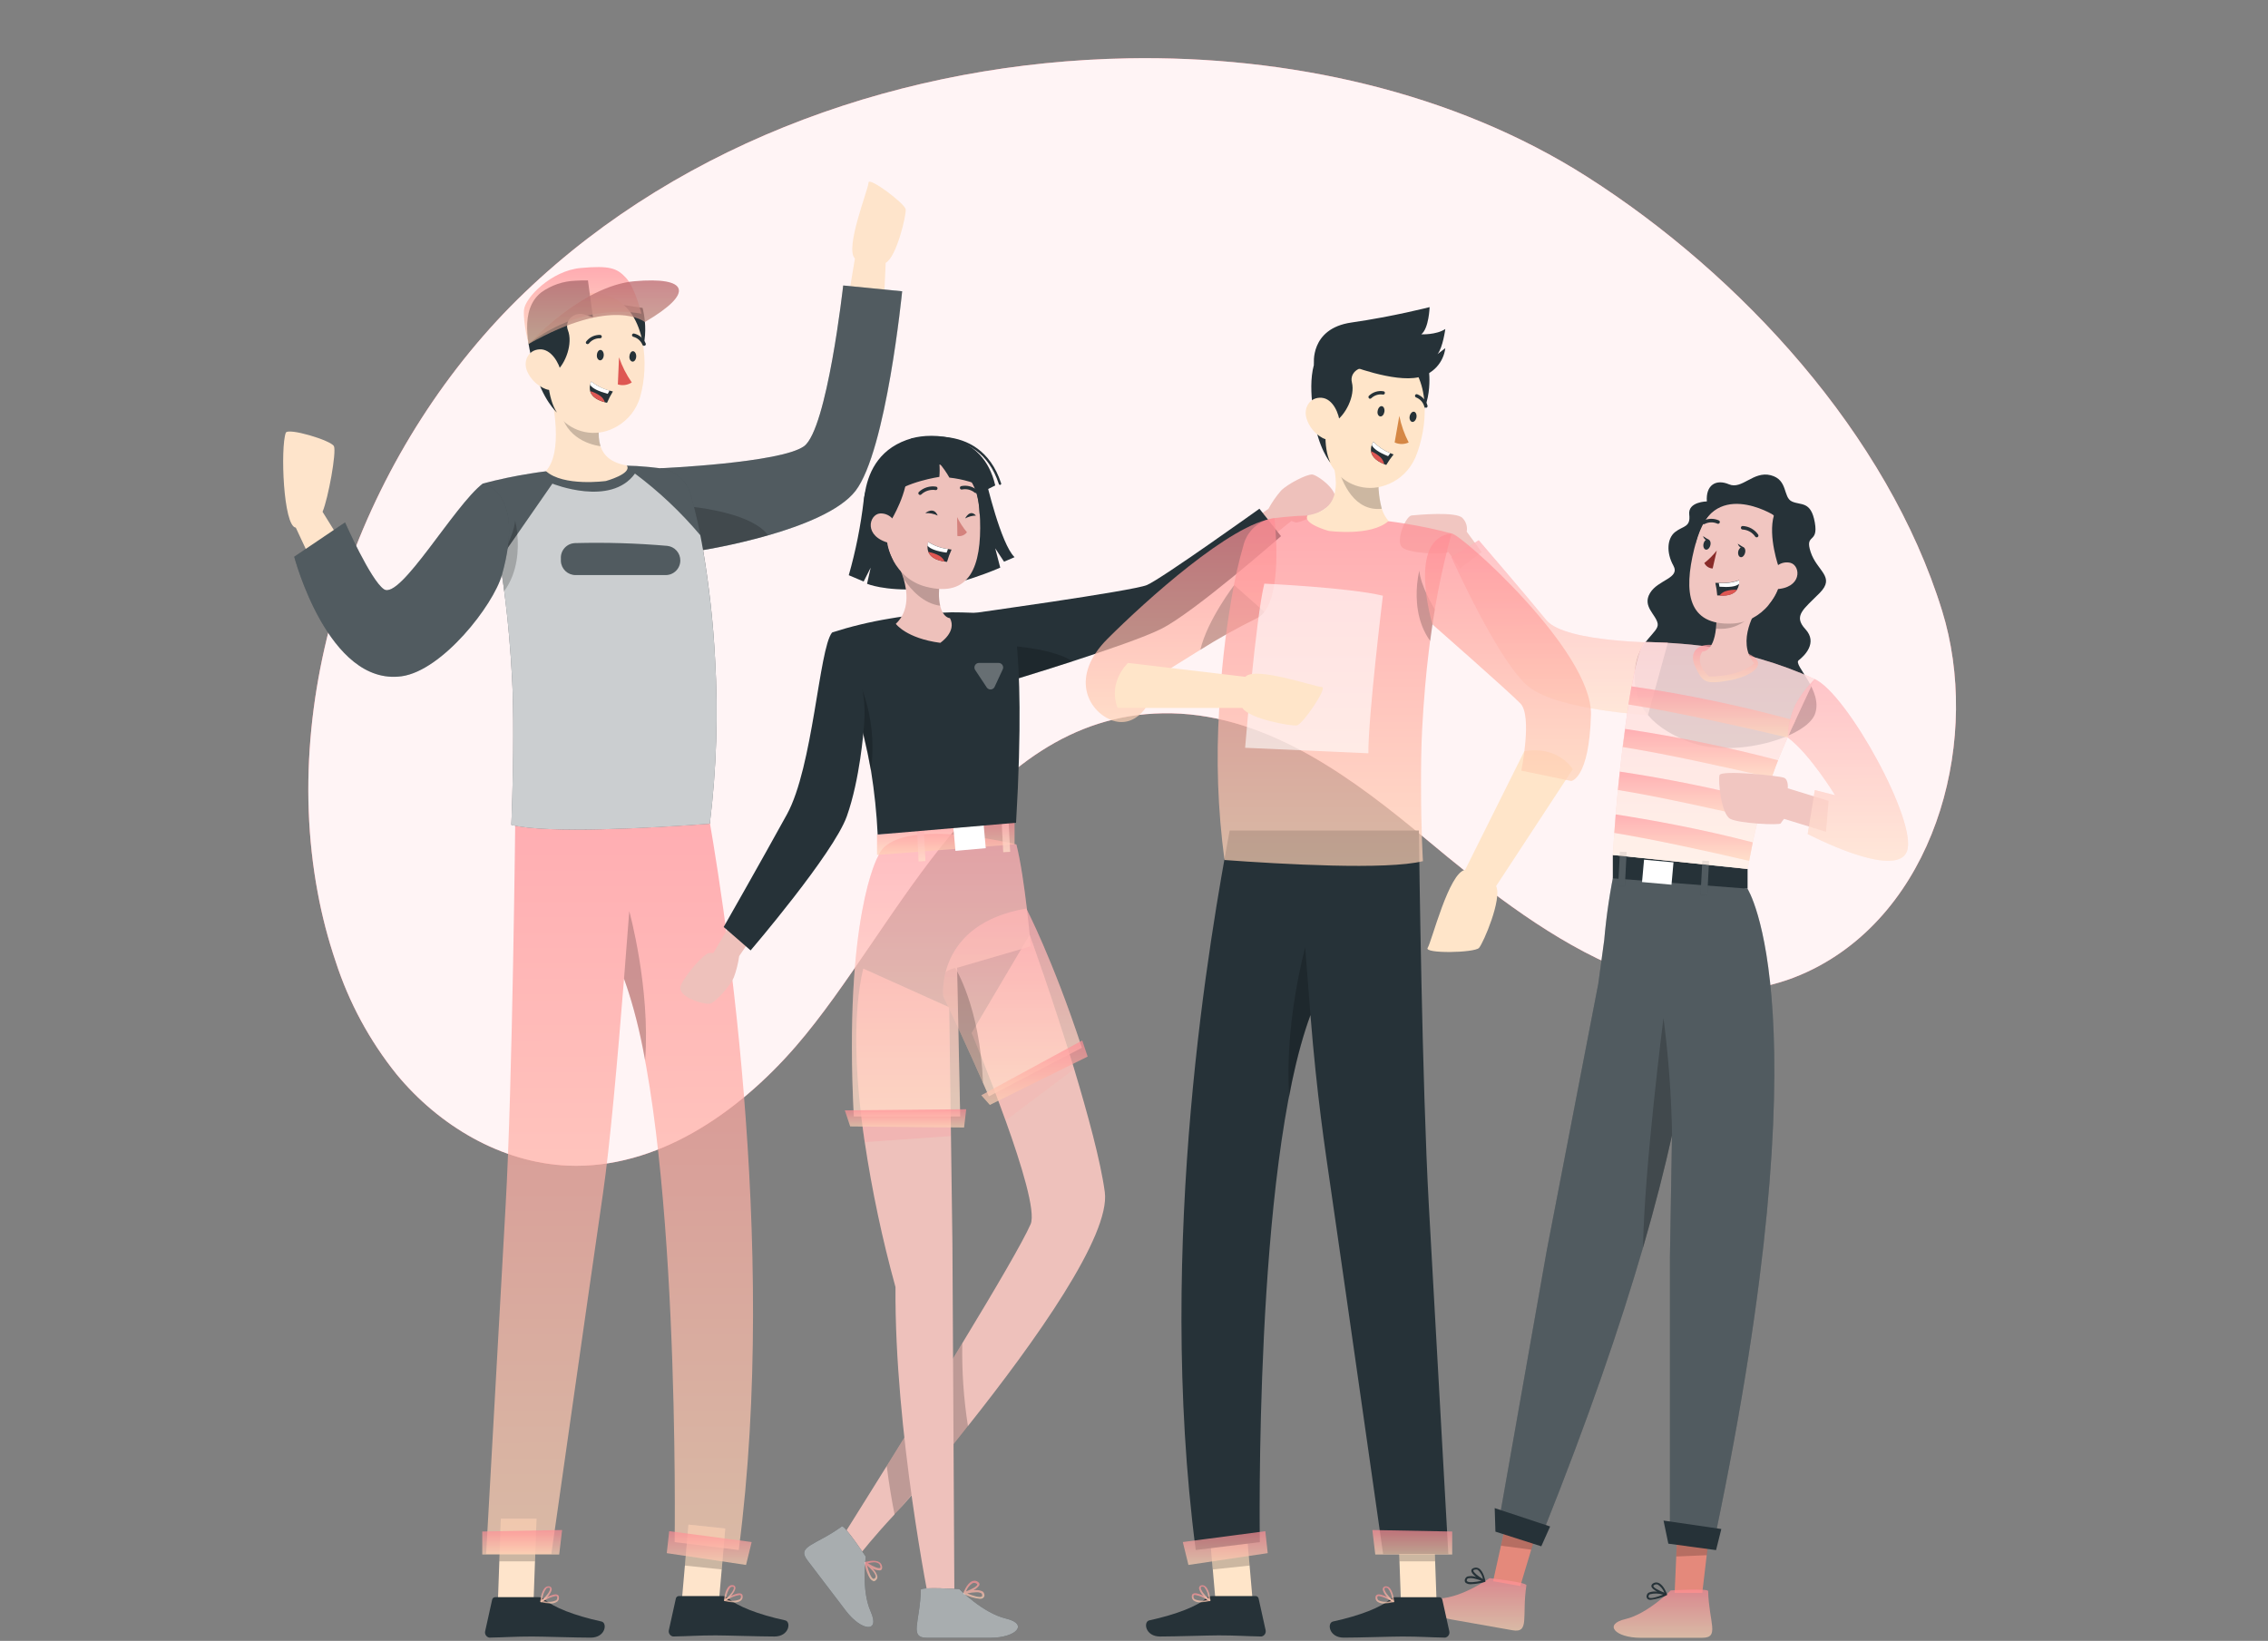 <svg width="463" height="335" viewBox="0 0 463 335" fill="none" xmlns="http://www.w3.org/2000/svg">
<rect x="0" y="0" width="463" height="335" fill="#808080" stroke="none"/>
<path d="M68.524 196.312C71.23 204.663 75.435 212.451 80.932 219.296C89.59 229.815 102.332 237.408 115.944 237.973C134.057 238.723 150.614 227.296 162.485 213.591C183.691 189.099 200.609 144.799 239.241 145.632C259.252 146.067 276.587 159.189 291.292 171.458C312.59 189.247 342.685 212.823 371.474 197.146C395.902 183.839 404.301 150.021 396.476 124.714C385.364 88.674 355.352 56.069 323.98 36.077C296.644 18.659 262.725 11.316 230.213 11.909C185.181 12.723 139.696 28.521 107.166 59.653C75.413 90.044 56.699 138.409 64.848 182.181C65.73 186.974 66.959 191.697 68.524 196.312V196.312Z" fill="#FF8B94"/>
<path opacity="0.9" d="M68.524 196.312C71.23 204.663 75.435 212.451 80.932 219.296C89.59 229.815 102.332 237.408 115.944 237.973C134.057 238.723 150.614 227.296 162.485 213.591C183.691 189.099 200.609 144.799 239.241 145.632C259.252 146.067 276.587 159.189 291.292 171.458C312.59 189.247 342.685 212.823 371.474 197.146C395.902 183.839 404.301 150.021 396.476 124.714C385.364 88.674 355.352 56.069 323.98 36.077C296.644 18.659 262.725 11.316 230.213 11.909C185.181 12.723 139.696 28.521 107.166 59.653C75.413 90.044 56.699 138.409 64.848 182.181C65.73 186.974 66.959 191.697 68.524 196.312V196.312Z" fill="white"/>
<path d="M302.478 112.713L299.422 108.546C299.514 108.049 299.484 107.536 299.336 107.053C299.188 106.569 298.925 106.129 298.57 105.768C297.348 104.379 289.412 105.111 288.19 105.231C286.967 105.351 284.949 110.222 286.143 111.639C287.338 113.056 294.968 113.296 295.672 112.685L298.079 116.037L302.478 112.713Z" fill="#F1C6C1"/>
<path d="M348.445 102.369C348.204 99.036 350.297 97.739 352.963 98.878C355.63 100.017 357.936 96.1 361.492 97.026C365.048 97.952 363.955 101.499 365.788 102.369C367.622 103.24 369.687 102.193 370.483 106.657C371.28 111.12 368.354 108.805 369.641 112.713C370.928 116.62 374.761 117.722 371.493 121.047C368.224 124.371 366.001 125.677 368.566 128.455C371.132 131.233 368.354 133.9 367.177 134.816C366.001 135.733 372.28 141.039 370.511 145.799C368.742 150.558 353.991 154.957 344.889 151.484C335.786 148.012 333.258 142.752 333.777 136.77C334.295 130.788 338.712 129.205 338.407 127.334C338.101 125.464 335.193 123.825 336.842 121.075C338.49 118.324 343.064 118.084 341.601 115.454C340.138 112.824 340.323 109.898 341.972 108.611C343.62 107.323 345.157 107.685 344.852 105.045C344.546 102.406 348.445 102.369 348.445 102.369Z" fill="#263238"/>
<path d="M340.472 131.224C340.472 131.224 319.572 131.409 315.664 126.594C311.757 121.778 301.876 110.296 301.876 110.296L296.32 113.759C296.32 113.759 306.043 135.474 312.145 140.243C318.248 145.012 336.416 145.993 336.416 145.993L340.472 131.224Z" fill="url(#paint0_linear)"/>
<path opacity="0.3" d="M340.472 131.224C340.472 131.224 319.572 131.409 315.664 126.594C311.757 121.778 301.876 110.296 301.876 110.296L296.32 113.759C296.32 113.759 306.043 135.474 312.145 140.243C318.248 145.012 336.416 145.993 336.416 145.993L340.472 131.224Z" fill="white"/>
<path d="M304.802 322.822L310.358 323.804L312.636 316.229L314.71 309.284L308.312 307.043L306.451 315.396L304.802 322.822Z" fill="#E4897B"/>
<path d="M311.608 323.655C311.701 323.035 304.098 322.192 304.098 322.192C304.098 322.192 298.635 326.082 293.959 326.341C289.282 326.6 291.31 329.749 296.339 330.637L308.766 332.832C312.331 333.462 310.636 330.026 311.608 323.655Z" fill="url(#paint1_linear)"/>
<path d="M299.172 323.118C299.078 323.002 299.023 322.859 299.014 322.709C299.006 322.559 299.045 322.411 299.126 322.285C299.173 322.183 299.242 322.091 299.326 322.016C299.41 321.941 299.509 321.885 299.617 321.85C300.19 321.724 300.787 321.763 301.339 321.961C300.783 321.526 300.32 321.035 300.367 320.637C300.367 320.377 300.598 320.192 300.969 320.09C301.133 320.042 301.306 320.03 301.476 320.056C301.645 320.081 301.807 320.144 301.95 320.238C302.876 320.84 303.219 322.702 303.228 322.785C303.237 322.815 303.237 322.847 303.228 322.877V322.924C303.224 322.936 303.218 322.947 303.211 322.956C303.203 322.966 303.193 322.974 303.182 322.979V322.979H303.117C302.227 323.234 301.31 323.383 300.385 323.424C300.173 323.457 299.956 323.448 299.747 323.395C299.539 323.343 299.343 323.248 299.172 323.118ZM299.755 322.192C299.699 322.209 299.647 322.237 299.602 322.276C299.557 322.314 299.521 322.361 299.496 322.414C299.367 322.692 299.45 322.794 299.496 322.822C299.793 323.174 301.246 323.007 302.441 322.729C301.607 322.433 300.348 322.007 299.755 322.248V322.192ZM301.08 320.442C300.969 320.442 300.774 320.544 300.765 320.646C300.765 320.988 301.691 321.766 302.737 322.387C302.609 321.677 302.255 321.027 301.728 320.535C301.604 320.454 301.459 320.413 301.311 320.414C301.232 320.426 301.154 320.448 301.08 320.479V320.442Z" fill="#263238"/>
<path opacity="0.2" d="M306.423 315.572L312.608 316.386L314.701 309.358L308.303 307.08L306.423 315.572Z" fill="black"/>
<path d="M341.87 325.202H347.509L348.435 317.35L349.269 310.145L342.574 309.053L342.203 317.6L341.87 325.202Z" fill="#E4897B"/>
<path d="M348.713 324.841C348.713 324.221 341.064 324.702 341.064 324.702C341.064 324.702 336.37 329.48 331.804 330.554C327.239 331.629 329.786 334.369 334.888 334.369H347.509C351.13 334.369 348.871 331.277 348.713 324.841Z" fill="url(#paint2_linear)"/>
<path d="M336.37 326.47C336.261 326.371 336.185 326.24 336.152 326.096C336.119 325.953 336.13 325.802 336.184 325.665C336.212 325.555 336.263 325.452 336.333 325.363C336.403 325.273 336.491 325.2 336.592 325.146C337.134 324.926 337.728 324.862 338.305 324.961C337.684 324.628 337.147 324.22 337.12 323.822C337.12 323.563 337.277 323.341 337.62 323.183C337.775 323.11 337.944 323.072 338.115 323.072C338.286 323.072 338.456 323.11 338.61 323.183C339.648 323.609 340.287 325.396 340.314 325.47C340.326 325.495 340.332 325.522 340.332 325.549C340.332 325.576 340.326 325.603 340.314 325.628L340.249 325.683C339.254 326.17 338.183 326.483 337.083 326.609C336.836 326.653 336.582 326.604 336.37 326.47ZM336.796 325.489C336.69 325.547 336.61 325.643 336.573 325.757C336.499 326.063 336.573 326.137 336.629 326.165C336.99 326.461 338.388 326.035 339.509 325.563C338.629 325.287 337.689 325.261 336.796 325.489ZM337.796 323.544C337.694 323.591 337.518 323.692 337.518 323.794C337.518 324.146 338.638 324.72 339.768 325.165C339.515 324.493 339.054 323.919 338.453 323.526C338.357 323.482 338.253 323.46 338.147 323.461C338.025 323.462 337.905 323.491 337.796 323.544V323.544Z" fill="#263238"/>
<path opacity="0.2" d="M342.203 317.776L348.435 317.507L349.269 310.22L342.574 309.099L342.203 317.776Z" fill="black"/>
<path d="M305.895 311.136L315.025 312.747C324.23 289.792 330.767 270.642 335.397 254.743C337.888 246.168 339.824 238.547 341.324 231.778L340.907 256.78V313.525H350.167C372.706 206.007 356.732 181.431 356.732 181.431L329.758 176.801C328.692 181.781 327.937 186.822 327.498 191.895L326.285 200.822L315.766 255.28L305.895 311.136Z" fill="#263238"/>
<path opacity="0.2" d="M305.895 311.136L315.025 312.747C324.23 289.792 330.767 270.642 335.397 254.743C337.888 246.168 339.824 238.547 341.324 231.778L340.907 256.78V313.525H350.167C372.706 206.007 356.732 181.431 356.732 181.431L329.758 176.801C328.692 181.781 327.937 186.822 327.498 191.895L326.285 200.822L315.766 255.28L305.895 311.136Z" fill="white"/>
<path d="M316.451 311.645L305.136 307.895L305.284 312.701L314.646 315.692L316.451 311.645Z" fill="#263238"/>
<path d="M351.399 312.164L339.601 310.441L340.583 315.155L350.324 316.47L351.399 312.164Z" fill="#263238"/>
<path d="M356.76 177.403V181.431L329.249 179.32V174.561L356.76 177.403Z" fill="#263238"/>
<path d="M335.214 180.081L341.227 180.62L341.636 176.054L335.623 175.515L335.214 180.081Z" fill="white"/>
<path d="M347.165 182.667L348.534 182.736L348.888 175.791L347.52 175.721L347.165 182.667Z" fill="#263238"/>
<path opacity="0.2" d="M347.165 182.667L348.534 182.736L348.888 175.791L347.52 175.721L347.165 182.667Z" fill="white"/>
<path d="M330.345 180.826L331.713 180.896L332.068 173.95L330.699 173.88L330.345 180.826Z" fill="#263238"/>
<path opacity="0.2" d="M330.345 180.826L331.713 180.896L332.068 173.95L330.699 173.88L330.345 180.826Z" fill="white"/>
<path d="M370.483 138.65C369.65 140.345 368.891 141.956 368.187 143.475C367.585 144.753 367.029 145.966 366.502 147.123L365.576 149.086C365.353 149.586 365.131 150.086 364.927 150.568C364.196 152.225 363.548 153.772 362.964 155.198C362.622 156.05 362.307 156.874 362.038 157.67L361.631 158.763C361.001 160.439 360.473 161.995 360.01 163.467C359.612 164.745 359.26 165.967 358.936 167.171C358.51 168.792 358.149 170.366 357.816 171.968C357.556 173.199 357.316 174.449 357.075 175.746C356.964 176.292 356.862 176.848 356.76 177.413L329.249 174.551C329.341 173.005 329.443 171.505 329.554 170.042C329.647 168.745 329.739 167.486 329.841 166.264C329.989 164.523 330.138 162.856 330.286 161.254C330.415 159.958 330.545 158.707 330.675 157.504C330.86 155.744 331.054 154.087 331.249 152.513C331.406 151.198 331.573 149.957 331.73 148.809C331.98 146.957 332.23 145.336 332.462 143.845C332.693 142.354 332.897 141.234 333.092 140.141C333.345 138.771 333.567 137.632 333.758 136.724C334.971 131.168 335.86 131.048 335.86 131.048C335.86 131.048 342.046 131.177 347.352 131.844H347.491C351.077 132.399 354.624 133.178 358.112 134.178C358.566 134.298 359.038 134.428 359.455 134.567C363.225 135.658 366.911 137.023 370.483 138.65V138.65Z" fill="url(#paint3_linear)"/>
<path opacity="0.6" d="M370.483 138.65C369.65 140.345 368.891 141.956 368.187 143.475C367.585 144.753 367.029 145.966 366.502 147.123L365.576 149.086C365.353 149.586 365.131 150.086 364.927 150.568C364.196 152.225 363.548 153.772 362.964 155.198C362.622 156.05 362.307 156.874 362.038 157.67L361.631 158.763C361.001 160.439 360.473 161.995 360.01 163.467C359.612 164.745 359.26 165.967 358.936 167.171C358.51 168.792 358.149 170.366 357.816 171.968C357.556 173.199 357.316 174.449 357.075 175.746C356.964 176.292 356.862 176.848 356.76 177.413L329.249 174.551C329.341 173.005 329.443 171.505 329.554 170.042C329.647 168.745 329.739 167.486 329.841 166.264C329.989 164.523 330.138 162.856 330.286 161.254C330.415 159.958 330.545 158.707 330.675 157.504C330.86 155.744 331.054 154.087 331.249 152.513C331.406 151.198 331.573 149.957 331.73 148.809C331.98 146.957 332.23 145.336 332.462 143.845C332.693 142.354 332.897 141.234 333.092 140.141C333.345 138.771 333.567 137.632 333.758 136.724C334.971 131.168 335.86 131.048 335.86 131.048C335.86 131.048 342.046 131.177 347.352 131.844H347.491C351.077 132.399 354.624 133.178 358.112 134.178C358.566 134.298 359.038 134.428 359.455 134.567C363.225 135.658 366.911 137.023 370.483 138.65V138.65Z" fill="white"/>
<path opacity="0.2" d="M335.416 254.771C337.907 246.196 339.842 238.575 341.342 231.806C341.211 223.794 340.627 215.796 339.592 207.85C339.592 207.85 335.647 238.741 335.416 254.771Z" fill="black"/>
<path d="M349.871 131.724C346.62 131.251 344.62 133.103 346.12 136.215C347.621 139.326 348.121 139.789 353.232 138.872C358.344 137.955 364.289 133.835 349.871 131.724Z" fill="url(#paint4_linear)"/>
<path d="M366.502 147.123L365.576 149.086C365.353 149.586 365.131 150.086 364.927 150.568C356.76 148.651 341.453 145.179 332.425 143.827C332.647 142.447 332.86 141.215 333.055 140.123C344.336 141.77 355.506 144.108 366.502 147.123Z" fill="url(#paint5_linear)"/>
<path d="M362.992 155.225C362.649 156.077 362.335 156.901 362.066 157.698L361.659 158.79C353.325 156.855 339.722 153.818 331.277 152.521C331.434 151.206 331.601 149.966 331.758 148.817C342.28 150.372 352.708 152.512 362.992 155.225V155.225Z" fill="url(#paint6_linear)"/>
<path d="M360.01 163.495C359.612 164.773 359.26 165.995 358.936 167.199C350.76 165.347 338.388 162.569 330.286 161.282C330.415 159.985 330.545 158.735 330.675 157.531C340.549 159.012 350.341 161.003 360.01 163.495V163.495Z" fill="url(#paint7_linear)"/>
<path d="M357.816 171.977C357.556 173.208 357.316 174.458 357.075 175.755C349.176 173.903 337.555 171.356 329.554 170.051C329.647 168.754 329.739 167.495 329.841 166.272C336.601 167.319 347.083 169.171 357.816 171.977Z" fill="url(#paint8_linear)"/>
<g opacity="0.3">
<path opacity="0.3" d="M349.871 131.724C346.62 131.251 344.62 133.103 346.12 136.215C347.621 139.326 348.121 139.789 353.232 138.872C358.344 137.955 364.289 133.835 349.871 131.724Z" fill="white"/>
<path opacity="0.3" d="M366.502 147.123L365.576 149.086C365.353 149.586 365.131 150.086 364.927 150.568C356.76 148.651 341.453 145.179 332.425 143.827C332.647 142.447 332.86 141.215 333.055 140.123C344.336 141.77 355.506 144.108 366.502 147.123Z" fill="white"/>
<path opacity="0.3" d="M362.992 155.225C362.649 156.077 362.335 156.901 362.066 157.698L361.659 158.79C353.325 156.855 339.722 153.818 331.277 152.521C331.434 151.206 331.601 149.966 331.758 148.817C342.28 150.372 352.708 152.512 362.992 155.225V155.225Z" fill="white"/>
<path opacity="0.3" d="M360.01 163.495C359.612 164.773 359.26 165.995 358.936 167.199C350.76 165.347 338.388 162.569 330.286 161.282C330.415 159.985 330.545 158.735 330.675 157.531C340.549 159.012 350.341 161.003 360.01 163.495V163.495Z" fill="white"/>
<path opacity="0.3" d="M357.816 171.977C357.556 173.208 357.316 174.458 357.075 175.755C349.176 173.903 337.555 171.356 329.554 170.051C329.647 168.754 329.739 167.495 329.841 166.272C336.601 167.319 347.083 169.171 357.816 171.977Z" fill="white"/>
</g>
<path d="M348.898 138.122C355.732 138.057 358.094 135.418 358.094 135.418C354.297 130.881 358.677 124.306 358.677 124.306L350.389 124.862C350.441 126.014 350.413 127.168 350.306 128.316C349.778 133.242 347.528 133.029 347.528 133.029C345.815 135.529 348.898 138.122 348.898 138.122Z" fill="#F1C6C1"/>
<path opacity="0.2" d="M350.389 124.871C350.441 126.023 350.413 127.177 350.306 128.325C355.779 128.973 358.64 124.315 358.64 124.315L350.389 124.871Z" fill="black"/>
<path d="M357.547 102.786C350.547 101.573 347.648 104.925 345.87 112.046C343.666 120.954 344.546 127.705 353.639 127.307C365.974 126.714 369.178 104.768 357.547 102.786Z" fill="#F1C6C1"/>
<path d="M350.473 112.398C349.727 113.344 348.872 114.199 347.926 114.944C348.081 115.269 348.322 115.544 348.622 115.742C348.922 115.939 349.271 116.051 349.63 116.065L350.473 112.398Z" fill="#892B29"/>
<path d="M354.853 112.574C354.741 113.148 354.954 113.667 355.334 113.75C355.714 113.833 356.121 113.417 356.26 112.824C356.399 112.231 356.158 111.731 355.779 111.657C355.399 111.583 354.964 112.046 354.853 112.574Z" fill="#263238"/>
<path d="M355.899 111.731L354.751 111C354.751 111 355.167 112.166 355.899 111.731Z" fill="#263238"/>
<path d="M347.759 111.046C347.639 111.611 347.861 112.139 348.241 112.213C348.621 112.287 349.028 111.889 349.167 111.287C349.306 110.685 349.065 110.194 348.685 110.111C348.306 110.027 347.87 110.472 347.759 111.046Z" fill="#263238"/>
<path d="M348.806 110.194L347.657 109.453C347.657 109.453 348.074 110.638 348.806 110.194Z" fill="#263238"/>
<path d="M355.76 107.75C356.326 107.779 356.877 107.938 357.371 108.214C357.866 108.491 358.29 108.876 358.612 109.342" stroke="#263238" stroke-width="0.725" stroke-linecap="round" stroke-linejoin="round"/>
<path d="M350.732 106.574C350.274 106.368 349.775 106.269 349.273 106.284C348.771 106.298 348.279 106.426 347.833 106.657" stroke="#263238" stroke-width="0.725" stroke-linecap="round" stroke-linejoin="round"/>
<path d="M350.176 118.991C350.37 119.838 350.499 120.699 350.565 121.565H351.028C353.102 121.714 354.112 121.102 354.603 120.371C354.959 119.796 355.103 119.115 355.01 118.445C353.689 118.923 352.28 119.109 350.88 118.991C350.445 119.019 350.176 118.991 350.176 118.991Z" fill="#263238"/>
<path d="M350.88 119.028L351.019 119.787C352.973 119.926 354.362 119.787 355.019 119.204C355.051 118.964 355.051 118.721 355.019 118.481C353.695 118.961 352.283 119.147 350.88 119.028V119.028Z" fill="white"/>
<path d="M351.028 121.603C353.102 121.751 354.112 121.14 354.603 120.408C353.814 120.365 353.024 120.462 352.269 120.695C351.77 120.858 351.335 121.176 351.028 121.603V121.603Z" fill="#DE5753"/>
<path d="M363.15 115.87C363.15 115.87 360.872 109.555 362.14 105.194C362.14 105.194 349.26 97.119 346.12 111.074C346.12 111.074 346.945 98.341 359.029 100.156C371.113 101.971 367.992 119.602 360.881 123.732C360.862 123.732 364.548 119.824 363.15 115.87Z" fill="#263238"/>
<path d="M361.742 117.148C361.951 116.35 362.468 115.666 363.18 115.248C363.891 114.83 364.739 114.711 365.539 114.916C367.668 115.537 367.928 120.167 362.344 120.296C361.538 120.315 361.233 119.454 361.742 117.148Z" fill="#F1C6C1"/>
<path d="M373.298 163.504L364.964 160.939C364.964 160.939 365.15 159.207 364.214 158.791C363.279 158.374 351.343 157.152 351.028 158.253C350.713 159.355 351.361 166.217 353.232 167.18C355.103 168.143 363.288 168.514 363.529 168.106C363.77 167.699 364.214 167.18 364.214 167.18L372.771 169.819L373.298 163.504Z" fill="#F1C6C1"/>
<path d="M370.483 138.65C377.086 141.65 391.494 167.8 389.3 173.773C387.105 179.746 369.03 170.273 369.03 170.273L370.483 161.309L374.613 162.346C374.613 162.346 369.446 153.873 364.964 150.568C365.007 148.265 365.53 145.997 366.502 143.91C367.555 141.965 368.898 140.192 370.483 138.65Z" fill="url(#paint9_linear)"/>
<path opacity="0.3" d="M370.483 138.65C377.086 141.65 391.494 167.8 389.3 173.773C387.105 179.746 369.03 170.273 369.03 170.273L370.483 161.309L374.613 162.346C374.613 162.346 369.446 153.873 364.964 150.568C365.007 148.265 365.53 145.997 366.502 143.91C367.555 141.965 368.898 140.192 370.483 138.65Z" fill="white"/>
<path d="M170.56 76.571L174.523 52.782C172.394 50.671 177.301 38.596 177.301 37.29C177.301 35.984 184.765 41.559 184.895 42.753C185.024 43.948 183.043 52.449 180.811 53.671L179.644 79.071C179.644 79.071 174.922 81.071 170.56 76.571Z" fill="#FEE4CB"/>
<path d="M134.761 95.6C134.761 95.6 159.402 94.526 164.134 91.1C168.865 87.674 172.134 58.283 172.134 58.283L184.172 59.468C184.172 59.468 180.959 92.035 174.653 100.212C168.347 108.389 143.53 112.306 143.53 112.306L134.761 95.6Z" fill="#263238"/>
<path opacity="0.2" d="M184.191 59.468C184.191 59.468 180.978 92.035 174.671 100.212C171.532 104.268 163.772 107.296 156.79 109.305C152.428 110.546 148.001 111.547 143.53 112.306L138.752 103.184L134.77 95.6C134.77 95.6 159.411 94.526 164.143 91.1C168.875 87.674 172.143 58.283 172.143 58.283L184.191 59.468Z" fill="white"/>
<path opacity="0.2" d="M156.79 109.268C152.429 110.521 148.002 111.535 143.53 112.305L138.752 103.184C143.53 103.601 153.605 104.971 156.79 109.268Z" fill="black"/>
<path d="M78.58 125.01L65.848 104.49C67.015 101.712 68.719 92.294 68.172 91.1C67.626 89.906 58.709 87.248 58.338 88.368C57.236 91.35 57.819 107.444 60.385 107.722L71.172 130.788C71.172 130.788 76.256 130.844 78.58 125.01Z" fill="#FEE4CB"/>
<path d="M139.132 327.471L146.651 328.267L148.058 312.062L140.548 311.266L139.132 327.471Z" fill="#FEE4CB"/>
<path d="M101.647 326.924H108.925L109.527 310.062H102.24L101.647 326.924Z" fill="#FEE4CB"/>
<path d="M109.935 326.081H101.092C100.946 326.08 100.805 326.13 100.692 326.221C100.579 326.312 100.501 326.439 100.471 326.581L99.036 333.063C98.978 333.342 99.034 333.632 99.19 333.87C99.346 334.108 99.591 334.274 99.869 334.332C99.946 334.341 100.024 334.341 100.101 334.332C102.962 334.286 105.046 334.11 108.638 334.11C110.852 334.11 117.528 334.341 120.584 334.341C123.64 334.341 124.038 331.322 122.788 331.045C117.176 329.822 112.954 328.128 111.157 326.517C110.821 326.22 110.383 326.064 109.935 326.081V326.081Z" fill="#263238"/>
<path d="M110.435 327.091C110.401 327.082 110.37 327.063 110.347 327.037C110.324 327.01 110.31 326.978 110.305 326.943C110.301 326.91 110.307 326.876 110.321 326.847C110.336 326.817 110.36 326.792 110.389 326.776C110.648 326.609 113 325.165 113.806 325.581C113.897 325.624 113.974 325.692 114.027 325.777C114.079 325.863 114.106 325.962 114.102 326.063C114.129 326.235 114.109 326.412 114.046 326.575C113.982 326.737 113.877 326.88 113.741 326.989C113.33 327.268 112.837 327.398 112.342 327.359C111.699 327.339 111.059 327.249 110.435 327.091V327.091ZM110.935 326.85C111.784 327.137 112.711 327.091 113.528 326.72C113.615 326.644 113.682 326.548 113.722 326.44C113.763 326.331 113.775 326.215 113.759 326.1C113.759 325.961 113.694 325.896 113.648 325.896C113.581 325.857 113.503 325.841 113.426 325.85C112.537 326.028 111.691 326.377 110.935 326.878V326.85Z" fill="url(#paint10_linear)"/>
<path d="M110.389 327.128C110.364 327.11 110.343 327.086 110.329 327.059C110.314 327.032 110.306 327.002 110.305 326.971C110.305 326.869 110.49 324.776 111.333 324.091C111.432 324.004 111.549 323.939 111.675 323.901C111.801 323.863 111.934 323.852 112.065 323.869C112.196 323.865 112.325 323.908 112.427 323.992C112.529 324.075 112.598 324.193 112.62 324.322C112.768 325.091 111.315 326.693 110.564 327.1H110.481C110.454 327.119 110.422 327.129 110.389 327.128V327.128ZM111.555 324.295C111.046 324.95 110.746 325.744 110.694 326.573C111.444 326.008 112.37 324.795 112.278 324.322C112.278 324.276 112.278 324.147 112.028 324.147H111.944C111.801 324.15 111.664 324.202 111.555 324.295V324.295Z" fill="url(#paint11_linear)"/>
<path d="M147.438 325.85H138.594C138.449 325.849 138.308 325.899 138.195 325.99C138.082 326.081 138.004 326.208 137.974 326.35L136.539 332.832C136.481 333.111 136.537 333.401 136.693 333.639C136.849 333.877 137.094 334.043 137.372 334.101C137.449 334.11 137.527 334.11 137.604 334.101C140.465 334.055 142.548 333.879 146.141 333.879C148.355 333.879 155.031 334.11 158.087 334.11C161.143 334.11 161.541 331.092 160.291 330.814C154.679 329.591 150.457 327.897 148.66 326.286C148.323 325.989 147.886 325.833 147.438 325.85V325.85Z" fill="#263238"/>
<path d="M147.938 326.878C147.904 326.869 147.873 326.85 147.85 326.824C147.827 326.797 147.813 326.765 147.808 326.73C147.804 326.697 147.81 326.663 147.824 326.634C147.839 326.604 147.863 326.579 147.892 326.563C148.151 326.396 150.503 324.952 151.308 325.369C151.4 325.411 151.477 325.479 151.53 325.564C151.582 325.65 151.608 325.75 151.605 325.85C151.631 326.023 151.612 326.199 151.549 326.362C151.485 326.524 151.38 326.667 151.244 326.776C150.833 327.055 150.34 327.185 149.845 327.147C149.202 327.126 148.562 327.036 147.938 326.878V326.878ZM148.438 326.637C149.287 326.924 150.214 326.878 151.031 326.508C151.118 326.432 151.185 326.335 151.225 326.227C151.266 326.118 151.278 326.002 151.262 325.887C151.262 325.748 151.197 325.683 151.151 325.683C151.084 325.645 151.006 325.628 150.929 325.637C150.043 325.801 149.197 326.135 148.438 326.619V326.637Z" fill="url(#paint12_linear)"/>
<path d="M147.892 326.878C147.867 326.86 147.846 326.836 147.832 326.809C147.817 326.782 147.809 326.752 147.808 326.721C147.808 326.619 147.993 324.526 148.836 323.841C148.935 323.754 149.052 323.689 149.178 323.651C149.304 323.612 149.437 323.602 149.568 323.619C149.699 323.615 149.828 323.658 149.93 323.742C150.032 323.825 150.101 323.943 150.123 324.072C150.271 324.841 148.818 326.443 148.068 326.85H147.984C147.957 326.869 147.925 326.879 147.892 326.878ZM149.086 324.1C148.577 324.756 148.277 325.55 148.225 326.378C148.975 325.813 149.901 324.6 149.808 324.128C149.808 324.082 149.808 323.952 149.558 323.952H149.475C149.332 323.955 149.195 324.008 149.086 324.1V324.1Z" fill="url(#paint13_linear)"/>
<path opacity="0.2" d="M140.548 311.266L148.058 312.062L147.327 320.414L139.807 319.627L140.548 311.266Z" fill="black"/>
<path opacity="0.2" d="M102.24 310.071H109.527L109.213 318.766H101.925L102.24 310.071Z" fill="black"/>
<path d="M105.249 162.152H143.882C147.586 182.209 159.059 253.205 150.808 316.451L137.724 314.84C137.724 314.84 138.937 230.87 127.39 199.831C126.066 216.443 124.482 234.093 123.112 243.529C119.75 266.679 112.555 317.266 112.555 317.266H99.24C99.24 317.266 101.962 268.846 103.221 246.094C104.638 221.379 105.194 167.226 105.249 162.152Z" fill="url(#paint14_linear)"/>
<path d="M152.299 319.498L136.113 317.09L136.613 312.608L153.448 314.822L152.299 319.498Z" fill="url(#paint15_linear)"/>
<path d="M114.157 317.368H98.452V312.673L114.75 312.368L114.157 317.368Z" fill="url(#paint16_linear)"/>
<path opacity="0.2" d="M127.39 199.822C129.289 205.248 130.732 210.824 131.705 216.49C132.788 201.674 128.464 186.024 128.464 186.024L127.39 199.822Z" fill="black"/>
<path d="M98.554 98.73C100.694 106.588 102.241 114.596 103.184 122.686C103.49 125.167 103.74 127.603 103.944 129.964C104.212 132.964 104.397 135.853 104.545 138.594C104.731 142.067 104.786 146.169 104.777 150.206C104.777 159.466 104.388 168.402 104.388 168.402C111.796 170.254 133.205 169.023 144.9 168.171C146.278 156.988 146.638 145.703 145.975 134.455C145.588 127.028 144.772 119.629 143.53 112.296C142.902 108.381 142.03 104.509 140.919 100.702C140.489 99.353 139.681 98.156 138.591 97.251C137.501 96.347 136.175 95.774 134.77 95.6C133.353 95.424 131.714 95.248 129.992 95.146C129.325 95.146 128.658 95.082 127.982 95.072C122.458 95.135 116.942 95.519 111.463 96.221C110.426 96.341 109.37 96.498 108.351 96.665C105.052 97.18 101.781 97.87 98.554 98.73V98.73Z" fill="#263238"/>
<path opacity="0.7" d="M144.9 168.18C133.205 169.032 111.796 170.264 104.388 168.412C104.388 168.412 104.758 159.494 104.777 150.216C104.777 146.178 104.731 142.076 104.545 138.604C104.397 135.826 104.212 132.974 103.944 129.973C103.74 127.612 103.49 125.177 103.184 122.695C103.11 122.028 103.027 121.352 102.934 120.686C102.666 118.546 102.342 116.417 102.008 114.296V114.241L105.61 109.055L112.768 98.739C112.768 98.739 124.677 103.555 129.621 96.684C134.534 100.354 139.008 104.576 142.956 109.268C143.15 110.194 143.336 111.25 143.521 112.314C144.766 119.647 145.585 127.046 145.975 134.474C146.637 145.718 146.278 157 144.9 168.18Z" fill="white"/>
<path d="M117.408 110.879C123.692 110.713 129.98 110.901 136.243 111.444C136.971 111.529 137.643 111.878 138.13 112.427C138.617 112.975 138.884 113.683 138.882 114.417V114.417C138.883 114.81 138.806 115.199 138.656 115.563C138.507 115.926 138.286 116.256 138.008 116.534C137.73 116.812 137.4 117.033 137.037 117.183C136.673 117.332 136.284 117.409 135.891 117.408H117.491C116.724 117.409 115.986 117.115 115.43 116.588C114.873 116.061 114.54 115.34 114.5 114.574V114.028C114.478 113.629 114.536 113.229 114.671 112.853C114.806 112.476 115.015 112.131 115.287 111.837C115.558 111.544 115.885 111.307 116.25 111.143C116.614 110.978 117.008 110.889 117.408 110.879V110.879Z" fill="#263238"/>
<path opacity="0.2" d="M98.554 98.73C100.694 106.588 102.241 114.596 103.184 122.686C103.49 125.167 103.74 127.603 103.944 129.964C104.212 132.964 104.397 135.853 104.545 138.594C104.731 142.067 104.786 146.169 104.777 150.206C104.777 159.466 104.388 168.402 104.388 168.402C111.796 170.254 133.205 169.023 144.9 168.171C146.278 156.988 146.638 145.703 145.975 134.455C145.588 127.028 144.772 119.629 143.53 112.296C142.902 108.381 142.03 104.509 140.919 100.702C140.489 99.353 139.681 98.156 138.591 97.251C137.501 96.347 136.175 95.774 134.77 95.6C133.353 95.424 131.714 95.248 129.992 95.146C129.325 95.146 128.658 95.082 127.982 95.072C122.458 95.135 116.942 95.519 111.463 96.221C110.426 96.341 109.37 96.498 108.351 96.665C105.052 97.18 101.781 97.87 98.554 98.73V98.73Z" fill="white"/>
<path d="M131.177 62.866C131.177 62.866 133.465 70.894 128.677 75.404C123.89 79.913 121.491 61.394 121.491 61.394L131.177 62.866Z" fill="#263238"/>
<path d="M111.444 96.174C114.991 99.397 123.686 98.202 123.686 98.202C123.686 98.202 129.103 96.721 127.964 95.026C124.769 94.498 123.223 93.007 122.584 91.1C122.234 89.918 122.124 88.677 122.26 87.451C122.313 86.768 122.403 86.088 122.528 85.414L111.787 77.46C113.194 82.71 114.917 92.369 111.444 96.174Z" fill="#FEE4CB"/>
<path opacity="0.2" d="M114.269 82.516C114.695 88.998 119.991 90.739 122.603 91.1C122.253 89.917 122.142 88.677 122.278 87.451L114.269 82.516Z" fill="black"/>
<path d="M114.38 85.303C115.7 86.797 117.474 87.817 119.429 88.205C121.385 88.593 123.414 88.328 125.205 87.451C127.538 86.359 129.371 84.424 130.335 82.034C130.464 81.71 130.585 81.368 130.686 81.016C132.538 74.599 131.937 63.857 124.992 60.709C122.617 59.613 119.904 59.507 117.45 60.411C114.997 61.316 113.003 63.158 111.907 65.533C111.246 66.935 110.928 68.475 110.981 70.024C111.12 77.238 110.879 81.488 114.38 85.303Z" fill="#FEE4CB"/>
<path d="M121.852 72.478C121.788 73.062 122.121 73.552 122.51 73.562C122.899 73.571 123.223 73.108 123.251 72.525C123.279 71.941 122.973 71.45 122.593 71.441C122.214 71.432 121.88 71.885 121.852 72.478Z" fill="#263238"/>
<path d="M128.492 72.737C128.427 73.321 128.76 73.811 129.14 73.83C129.52 73.849 129.853 73.376 129.881 72.793C129.909 72.21 129.603 71.719 129.223 71.7C128.844 71.682 128.51 72.228 128.492 72.737Z" fill="#263238"/>
<path d="M126.371 72.95C126.996 74.773 127.872 76.499 128.973 78.08C128.557 78.35 128.087 78.526 127.597 78.596C127.106 78.666 126.606 78.629 126.13 78.488L126.371 72.95Z" fill="#DE5753"/>
<path d="M119.88 70.246C119.943 70.26 120.008 70.257 120.069 70.235C120.129 70.214 120.183 70.176 120.223 70.126C120.489 69.786 120.831 69.512 121.222 69.327C121.612 69.143 122.041 69.051 122.473 69.061C122.518 69.066 122.564 69.062 122.607 69.05C122.651 69.037 122.691 69.016 122.727 68.988C122.762 68.959 122.791 68.924 122.813 68.884C122.834 68.844 122.848 68.801 122.853 68.756C122.86 68.665 122.833 68.575 122.776 68.504C122.719 68.433 122.637 68.388 122.547 68.376C122.001 68.352 121.458 68.459 120.961 68.687C120.465 68.916 120.031 69.26 119.695 69.691C119.632 69.755 119.596 69.841 119.596 69.932C119.596 70.022 119.632 70.108 119.695 70.172V70.172C119.752 70.208 119.814 70.233 119.88 70.246V70.246Z" fill="#263238"/>
<path d="M131.427 70.57C131.493 70.593 131.565 70.593 131.631 70.57C131.673 70.554 131.711 70.529 131.743 70.498C131.776 70.467 131.801 70.429 131.818 70.388C131.836 70.346 131.844 70.302 131.844 70.257C131.844 70.212 131.834 70.167 131.816 70.126C131.609 69.619 131.283 69.169 130.866 68.815C130.448 68.46 129.952 68.211 129.418 68.089C129.328 68.078 129.236 68.101 129.162 68.154C129.089 68.207 129.038 68.287 129.02 68.376V68.376C129.009 68.465 129.032 68.555 129.086 68.627C129.139 68.7 129.218 68.749 129.307 68.765C129.722 68.877 130.105 69.085 130.427 69.371C130.748 69.657 130.999 70.013 131.159 70.413C131.188 70.459 131.227 70.496 131.274 70.524C131.321 70.551 131.373 70.567 131.427 70.57Z" fill="#263238"/>
<path d="M120.028 57.245C119.167 57.245 118.306 57.245 117.445 57.31C114.955 57.403 112.547 58.224 110.518 59.671C105.981 63.218 107.796 70.561 109.055 75.311C110.731 81.627 113.685 84.21 113.685 84.21C111.759 81.349 111.444 75.321 112.416 75.034C113.389 74.746 113.463 75.913 113.463 75.913C115.5 74.237 116.982 70.079 115.935 67.422C115.139 65.375 117.296 63.505 119.417 64.246L120.056 64.459L121.047 64.773L120.028 57.245Z" fill="#263238"/>
<path d="M107.62 75.812C108.353 77.473 109.715 78.775 111.407 79.432C113.657 80.284 115 78.33 114.565 76.089C114.157 74.099 112.509 71.2 110.157 71.32C107.805 71.441 106.74 73.756 107.62 75.812Z" fill="#FEE4CB"/>
<path d="M125.121 79.923C124.667 80.661 124.267 81.432 123.927 82.229C123.769 82.229 123.621 82.164 123.473 82.118C121.463 81.59 120.695 80.682 120.473 79.84C120.375 79.422 120.375 78.988 120.473 78.571C120.518 78.332 120.599 78.101 120.713 77.886C121.802 78.761 123.065 79.392 124.417 79.738C124.853 79.858 125.121 79.923 125.121 79.923Z" fill="#263238"/>
<path d="M124.436 79.728L124.066 80.404C122.214 79.904 120.908 79.302 120.463 78.552C120.509 78.313 120.59 78.082 120.704 77.867C121.8 78.749 123.073 79.384 124.436 79.728V79.728Z" fill="white"/>
<path d="M123.473 82.118C121.463 81.59 120.695 80.683 120.473 79.84C121.235 80.054 121.953 80.402 122.593 80.868C123.013 81.179 123.322 81.617 123.473 82.118V82.118Z" fill="#DE5753"/>
<path d="M107.898 70.228C107.898 70.228 106.759 65.82 106.972 63.283C107.185 60.745 112.611 55.245 118.528 54.717C124.445 54.189 125.936 54.717 127.788 56.717C129.64 58.718 130.955 64.061 130.955 64.061C130.955 64.061 119.352 61.32 107.898 70.228Z" fill="url(#paint17_linear)"/>
<path d="M107.898 70.228C107.898 70.228 118.741 58.338 129.575 57.412C140.409 56.486 141.956 59.708 131.649 65.746C131.649 65.746 125.269 60.431 107.898 70.228Z" fill="url(#paint18_linear)"/>
<path opacity="0.2" d="M107.898 70.228C107.898 70.228 118.741 58.338 129.575 57.412C140.409 56.486 141.956 59.708 131.649 65.746C131.649 65.746 125.269 60.431 107.898 70.228Z" fill="black"/>
<path opacity="0.2" d="M102.934 120.685C102.666 118.546 102.342 116.417 102.008 114.296V114.24C102.323 113.713 104.907 109.388 105.166 106.295C105.384 107.209 105.532 108.138 105.61 109.073C105.888 112.046 105.758 116.806 102.934 120.685Z" fill="black"/>
<path d="M102.471 117.343C100.721 123.584 90.285 136.927 81.988 138.066C67.015 140.122 60.06 113.666 60.06 113.666L70.441 106.657C70.441 106.657 75.673 118.482 78.377 120.297C81.72 122.547 92.73 103.193 98.554 98.73C98.554 98.73 107.296 100.184 102.471 117.343Z" fill="#263238"/>
<path opacity="0.2" d="M102.471 117.343C100.721 123.584 90.285 136.927 81.988 138.066C67.015 140.122 60.06 113.666 60.06 113.666L70.441 106.657C70.441 106.657 75.673 118.482 78.377 120.297C81.72 122.547 92.73 103.193 98.554 98.73C98.554 98.73 107.296 100.184 102.471 117.343Z" fill="white"/>
<path d="M252.53 108.342L258.947 103.878C259.663 102.553 260.523 101.311 261.512 100.174C262.79 98.841 266.818 96.748 267.92 96.878C269.022 97.007 274.096 100.665 272.105 102.591C270.114 104.517 265.253 106.943 264.438 106.647L263.623 106.351L255.576 112.833L252.53 108.342Z" fill="#EEC1BB"/>
<path d="M261.512 109.463C261.512 109.463 243.816 125.01 237.056 128.39C233.741 130.057 225.944 132.742 218.943 135.02C211.721 137.363 205.285 139.289 205.285 139.289L204.165 137.206L197.766 125.307C197.766 125.307 231.194 120.677 234.13 119.445C237.065 118.213 257.104 103.86 257.104 103.86L261.512 109.463Z" fill="#263238"/>
<path opacity="0.2" d="M218.971 135.02C211.749 137.363 205.313 139.289 205.313 139.289L204.192 137.206V131.724C204.192 131.724 214.425 132.048 218.971 135.02Z" fill="black"/>
<path d="M155.309 188.719L150.901 195.201C150.692 196.686 150.325 198.145 149.808 199.553C149.077 201.257 146.058 204.637 144.984 204.905C143.91 205.174 137.854 203.553 139.039 201.053C140.224 198.553 143.901 194.571 144.771 194.571H145.632L150.864 185.672L155.309 188.719Z" fill="#EEC1BB"/>
<path d="M186.209 89.461C191.173 89.396 201.312 98.128 201.312 98.128C201.312 98.128 204.313 111.092 207.118 113.75L204.97 114.676L203.174 111.953L204.192 115.889C204.192 115.889 195.219 119.898 187.821 120.287C180.422 120.676 177.005 119.185 177.005 119.185L177.746 115.889L176.31 118.722L173.273 117.435C174.691 112.457 175.707 107.372 176.31 102.23C177.005 94.998 186.209 89.461 186.209 89.461Z" fill="#263238"/>
<path d="M197.571 291.181C191.969 298.218 186.941 304.598 182.552 309.256C178.172 313.97 175.912 316.896 175.912 316.896L171.569 314.405C171.569 314.405 175.579 308.062 181.015 299.311C185.645 291.903 191.302 282.736 196.442 274.244C203.1 263.28 208.869 253.446 210.397 249.927C211.48 247.427 208.545 237.825 205.285 228.768C201.979 219.555 198.349 210.887 198.349 210.887L210.202 190.849C210.202 190.849 215.017 204.192 219.295 218.267C222.073 227.527 224.675 237.019 225.537 243.353C226.731 252.196 211.461 273.698 197.571 291.181Z" fill="#EEC1BB"/>
<path opacity="0.2" d="M197.608 291.181C192.052 298.218 186.635 304.598 182.635 309.256C182.061 306.395 181.487 303.006 181.024 299.311C185.654 291.903 191.312 282.736 196.451 274.244C196.339 279.913 196.726 285.58 197.608 291.181V291.181Z" fill="black"/>
<path opacity="0.2" d="M219.277 218.267L205.285 228.768C201.979 219.555 198.349 210.887 198.349 210.887L210.202 190.849C210.202 190.849 214.999 204.192 219.277 218.267Z" fill="#FFAAA5"/>
<path d="M194.84 327.128L189.83 327.804C189.83 327.804 182.589 292.181 182.811 262.78C180.126 253.053 178.029 243.173 176.533 233.194C174.755 221.156 173.884 207.748 176.227 197.747L193.775 205.646L194.136 231.963L194.432 253.9L194.84 327.128Z" fill="#EEC1BB"/>
<path opacity="0.2" d="M194.099 231.944L176.505 233.176C174.727 221.138 173.857 207.729 176.199 197.729L193.747 205.627L194.099 231.944Z" fill="#FF8B94"/>
<path d="M171.856 311.636C172.375 311.256 176.746 317.803 176.746 317.803C176.746 317.803 175.773 324.628 177.746 329.026C179.718 333.425 175.894 333.045 172.699 328.878L164.828 318.544C162.569 315.609 166.504 315.534 171.856 311.636Z" fill="#263238"/>
<path d="M178.227 322.739C177.236 322.507 176.588 319.683 176.468 319.118V319.035C176.468 319.035 176.468 319.035 176.468 318.97V318.914H176.533C176.625 318.914 178.477 318.303 179.468 318.914C179.621 319 179.753 319.118 179.856 319.261C179.958 319.403 180.028 319.566 180.061 319.738C180.144 320.127 180.061 320.396 179.857 320.544C179.653 320.692 178.838 320.59 178.181 320.285C178.626 320.694 178.946 321.22 179.107 321.803C179.127 321.918 179.123 322.037 179.094 322.15C179.066 322.263 179.013 322.369 178.94 322.461C178.869 322.567 178.775 322.656 178.664 322.721C178.553 322.785 178.429 322.823 178.301 322.831L178.227 322.739ZM178.32 322.34C178.32 322.34 178.487 322.34 178.681 322.127C178.719 322.08 178.745 322.024 178.76 321.965C178.774 321.906 178.776 321.845 178.764 321.785C178.681 321.137 177.699 320.183 177.014 319.609C177.32 320.822 177.857 322.248 178.32 322.34V322.34ZM177.181 319.155C178.237 319.812 179.403 320.331 179.7 320.081C179.783 320.025 179.755 319.822 179.7 319.701C179.677 319.587 179.629 319.479 179.561 319.384C179.492 319.29 179.403 319.212 179.301 319.155C179.014 319.012 178.696 318.942 178.375 318.951C177.971 318.975 177.57 319.044 177.181 319.155V319.155Z" fill="url(#paint19_linear)"/>
<path d="M187.978 324.572C187.978 323.933 195.84 324.433 195.84 324.433C195.84 324.433 200.674 329.341 205.368 330.452C210.063 331.563 207.433 334.369 202.192 334.369H189.228C185.515 334.369 187.849 331.193 187.978 324.572Z" fill="#263238"/>
<path d="M196.747 325.442C196.722 325.432 196.7 325.417 196.683 325.396V325.396C196.68 325.378 196.68 325.359 196.683 325.341V325.341C196.679 325.319 196.679 325.297 196.683 325.276V325.276C196.683 325.276 196.683 325.211 196.683 325.192C196.683 325.174 197.368 323.276 198.433 322.831C198.591 322.758 198.763 322.72 198.937 322.72C199.112 322.72 199.284 322.758 199.442 322.831C199.803 323.007 199.979 323.229 199.961 323.498C199.942 323.766 199.377 324.322 198.738 324.665C199.331 324.562 199.941 324.63 200.498 324.859C200.602 324.912 200.694 324.986 200.767 325.077C200.841 325.168 200.894 325.274 200.924 325.387C200.98 325.529 200.992 325.685 200.957 325.834C200.922 325.983 200.843 326.118 200.729 326.22C200.528 326.365 200.282 326.433 200.035 326.415C198.89 326.29 197.776 325.96 196.747 325.442V325.442ZM197.46 325.313C198.618 325.804 200.062 326.239 200.433 325.933C200.433 325.933 200.563 325.822 200.479 325.516C200.462 325.458 200.434 325.403 200.396 325.355C200.358 325.308 200.31 325.268 200.257 325.239C199.966 325.11 199.648 325.053 199.331 325.072C198.701 325.089 198.074 325.17 197.46 325.313ZM198.553 323.22C197.932 323.618 197.46 324.211 197.21 324.905C198.368 324.461 199.488 323.85 199.516 323.498C199.516 323.387 199.34 323.285 199.229 323.239C199.116 323.185 198.993 323.156 198.868 323.155C198.76 323.154 198.652 323.176 198.553 323.22V323.22Z" fill="url(#paint20_linear)"/>
<path d="M201.868 223.832L220.86 213.906C214.897 195.775 209.517 185.487 209.517 185.487C190.867 188.682 192.571 203.423 192.571 203.423C192.571 203.423 197.321 213.239 201.868 223.832Z" fill="url(#paint21_linear)"/>
<path opacity="0.2" d="M200.674 221.036C201.081 221.962 201.479 222.888 201.887 223.814L220.86 213.906C214.897 195.775 209.517 185.487 209.517 185.487C198.007 187.468 194.247 193.821 193.053 198.451C192.615 200.079 192.449 201.769 192.562 203.451C192.562 203.451 196.507 211.572 200.674 221.036Z" fill="white"/>
<path opacity="0.2" d="M200.674 221.036C196.507 211.573 192.562 203.442 192.562 203.442C192.449 201.76 192.615 200.07 193.053 198.442C193.646 198.053 194.305 197.774 194.997 197.618C194.997 197.618 200.072 205.572 200.674 221.036Z" fill="black"/>
<path d="M196.016 227.926L195.386 197.581L210.424 193.191C210.424 193.191 209.248 179.301 207.489 172.403C207.489 172.403 183.061 166.319 179.338 174.607C179.338 174.607 179.338 174.736 179.283 174.782L179.227 174.857C179.227 174.857 172.208 187.2 174.301 227.926H196.016Z" fill="url(#paint22_linear)"/>
<path opacity="0.2" d="M196.016 227.926L195.386 197.581L210.424 193.191C210.424 193.191 209.248 179.301 207.489 172.403C207.489 172.403 183.061 166.319 179.338 174.607C179.338 174.607 179.338 174.736 179.283 174.782L179.227 174.857C179.227 174.857 172.208 187.2 174.301 227.926H196.016Z" fill="white"/>
<path d="M179.042 170.402V174.541L207.119 172.375V167.476L179.042 170.402Z" fill="url(#paint23_linear)"/>
<path d="M188.568 168.644L187.162 168.716L187.528 175.865L188.934 175.793L188.568 168.644Z" fill="url(#paint24_linear)"/>
<path d="M200.818 168.475L194.629 169.03L195.049 173.715L201.237 173.161L200.818 168.475Z" fill="white"/>
<path d="M205.848 166.754L204.442 166.826L204.808 173.975L206.214 173.903L205.848 166.754Z" fill="url(#paint25_linear)"/>
<path opacity="0.2" d="M188.568 168.644L187.162 168.716L187.528 175.865L188.934 175.793L188.568 168.644Z" fill="white"/>
<path opacity="0.2" d="M205.848 166.754L204.442 166.826L204.808 173.975L206.214 173.903L205.848 166.754Z" fill="white"/>
<path d="M207.424 167.976L179.172 170.384C178.962 166.01 178.508 161.651 177.811 157.327C176.985 152.669 175.881 148.065 174.505 143.539C173.699 140.761 172.745 137.779 171.606 134.344C171.069 132.702 170.48 130.964 169.838 129.13C173.677 127.9 177.602 126.953 181.579 126.297C185.779 125.568 190.024 125.137 194.284 125.01C199.785 125.01 206.109 125.584 206.109 125.584C206.109 125.584 207.035 125.806 207.572 131.631C208.091 137.094 208.6 148.049 207.424 167.976Z" fill="#263238"/>
<path d="M172.468 226.685L197.247 226.462L196.812 230.194L173.56 229.972L172.468 226.685Z" fill="url(#paint26_linear)"/>
<path d="M200.322 223.61L220.934 212.424L222.036 215.712L202.072 225.583L200.322 223.61Z" fill="url(#paint27_linear)"/>
<path d="M191.951 131.242C184.978 130.316 182.876 127.362 182.876 127.362C185.728 124.686 185.209 120.713 184.487 118.241C184.265 117.458 183.977 116.696 183.626 115.963L192.025 117.528C191.827 118.697 191.715 119.879 191.691 121.065C191.668 121.939 191.749 122.812 191.932 123.667C192.506 126.177 193.932 126.204 193.932 126.204C195.386 128.964 191.951 131.242 191.951 131.242Z" fill="#EEC1BB"/>
<path opacity="0.2" d="M191.682 121.065C191.659 121.939 191.74 122.812 191.923 123.667C188.589 123.223 186.061 120.556 184.515 118.241C184.293 117.458 184.005 116.696 183.654 115.963L192.052 117.528C191.842 118.696 191.718 119.879 191.682 121.065Z" fill="black"/>
<path d="M190.312 94.285C197.608 94.554 199.812 98.554 200.072 106.101C200.386 115.528 198.062 122.13 189.006 119.778C176.709 116.593 178.181 93.841 190.312 94.285Z" fill="#EEC1BB"/>
<path d="M195.386 105.564C195.93 106.674 196.605 107.715 197.396 108.666C197.172 108.961 196.871 109.188 196.526 109.322C196.181 109.456 195.806 109.492 195.442 109.425L195.386 105.564Z" fill="#D4827D"/>
<path d="M191.034 99.702C190.46 99.611 189.872 99.653 189.317 99.825C188.761 99.996 188.252 100.294 187.83 100.693" stroke="#263238" stroke-width="0.708" stroke-linecap="round" stroke-linejoin="round"/>
<path d="M196.312 99.591C196.816 99.485 197.338 99.494 197.838 99.618C198.338 99.741 198.804 99.976 199.201 100.304" stroke="#263238" stroke-width="0.708" stroke-linecap="round" stroke-linejoin="round"/>
<path d="M194.256 112.204C193.886 113.016 193.576 113.855 193.33 114.713L192.867 114.648C190.747 114.352 189.867 113.519 189.524 112.685C189.37 112.272 189.316 111.827 189.367 111.389C189.388 111.139 189.44 110.893 189.524 110.657C190.749 111.426 192.127 111.916 193.562 112.093C193.969 112.176 194.256 112.204 194.256 112.204Z" fill="#263238"/>
<path d="M193.534 112.093L193.238 112.824C191.238 112.546 189.876 112.083 189.339 111.389C189.36 111.139 189.413 110.893 189.497 110.657C190.721 111.426 192.099 111.916 193.534 112.093V112.093Z" fill="white"/>
<path d="M192.84 114.648C190.719 114.352 189.839 113.518 189.497 112.685C190.299 112.813 191.073 113.079 191.784 113.472C192.247 113.749 192.615 114.159 192.84 114.648V114.648Z" fill="#DE5753"/>
<path d="M181.876 106.295C181.876 106.295 185.515 100.424 185.163 95.776C185.163 95.776 199.849 90.396 199.979 105.11C199.979 105.11 201.831 92.146 189.33 91.368C176.829 90.59 176.162 108.962 182.441 114.685C182.487 114.685 179.644 109.972 181.876 106.295Z" fill="#263238"/>
<path d="M183.006 107.879C182.988 107.459 182.887 107.047 182.71 106.666C182.533 106.285 182.282 105.943 181.972 105.66C181.663 105.376 181.3 105.156 180.906 105.012C180.511 104.869 180.092 104.804 179.672 104.823C177.403 104.99 176.153 109.592 181.737 110.916C182.533 111.12 183.024 110.333 183.006 107.879Z" fill="#EEC1BB"/>
<path d="M186.209 89.461C190.154 88.368 200.683 88.22 203.174 99.11L201.711 99.841C199.237 98.601 196.562 97.811 193.812 97.508C193.227 96.468 192.542 95.488 191.765 94.582C191.846 95.506 191.846 96.435 191.765 97.36C191.765 97.36 184.895 98.36 181.82 101.156C176.996 105.545 176.709 108.323 176.709 108.323C176.709 108.323 173.357 93.035 186.209 89.461Z" fill="#263238"/>
<path d="M185.626 90.266C185.626 90.266 199.738 85.368 204.146 98.749" stroke="#263238" stroke-width="0.488" stroke-linecap="round" stroke-linejoin="round"/>
<path d="M188.904 104.758C188.904 104.758 190.617 103.305 191.423 105.258C190.639 104.881 189.772 104.709 188.904 104.758V104.758Z" fill="#263238"/>
<path d="M197.034 105.842C197.034 105.842 197.96 103.86 199.238 105.258C198.468 105.274 197.712 105.474 197.034 105.842Z" fill="#263238"/>
<path opacity="0.3" d="M199.812 135.344H203.905C204.054 135.351 204.198 135.393 204.327 135.467C204.456 135.542 204.565 135.646 204.645 135.771C204.725 135.897 204.773 136.039 204.786 136.188C204.799 136.336 204.777 136.485 204.72 136.622L203.026 140.271C202.952 140.409 202.844 140.526 202.713 140.612C202.581 140.697 202.43 140.748 202.274 140.759C202.117 140.77 201.961 140.741 201.819 140.675C201.676 140.609 201.553 140.508 201.461 140.382L199.053 136.742C198.971 136.605 198.926 136.448 198.923 136.287C198.92 136.127 198.959 135.969 199.035 135.828C199.112 135.687 199.224 135.568 199.36 135.483C199.496 135.398 199.652 135.351 199.812 135.344V135.344Z" fill="white"/>
<path opacity="0.2" d="M177.792 157.364C176.966 152.707 175.862 148.102 174.486 143.576L176.023 140.798C177.953 146.094 178.56 151.781 177.792 157.364V157.364Z" fill="black"/>
<path d="M169.838 129.167C167.189 132.52 165.995 156.549 160.633 166.291C155.272 176.032 147.734 189.256 147.734 189.256L153.235 194.034C153.235 194.034 170.171 174.254 172.875 166.652C175.579 159.049 176.31 148.947 176.31 148.947C177.792 135.344 169.838 129.167 169.838 129.167Z" fill="#263238"/>
<path opacity="0.6" d="M171.856 311.636C172.375 311.256 176.746 317.803 176.746 317.803C176.746 317.803 175.773 324.628 177.746 329.026C179.718 333.425 175.894 333.045 172.699 328.878L164.828 318.544C162.569 315.609 166.504 315.534 171.856 311.636Z" fill="white"/>
<path opacity="0.6" d="M187.978 324.572C187.978 323.933 195.84 324.433 195.84 324.433C195.84 324.433 200.674 329.341 205.368 330.452C210.063 331.563 207.433 334.369 202.192 334.369H189.228C185.515 334.369 187.849 331.193 187.978 324.572Z" fill="white"/>
<path d="M226.814 146.984C231.574 148.901 235.602 144.132 235.787 138.456C235.787 138.456 240.13 135.678 245.047 132.659C248.754 130.33 252.577 128.191 256.502 126.251C257.144 125.951 257.701 125.496 258.122 124.927V124.927C261.919 120.001 260.169 105.805 260.169 105.805C251.372 106.787 233.796 122.723 226.101 130.409C218.406 138.095 222.055 145.058 226.814 146.984Z" fill="url(#paint28_linear)"/>
<path opacity="0.2" d="M245.047 132.659C248.754 130.33 252.577 128.191 256.502 126.251C257.144 125.951 257.701 125.496 258.122 124.927V124.927L251.955 119.454C251.955 119.454 246.464 126.594 245.047 132.659Z" fill="black"/>
<path d="M255.78 327.471L248.27 328.267L246.853 312.062L254.372 311.266L255.78 327.471Z" fill="#FFE5C9"/>
<path d="M293.264 326.924H285.986L285.384 310.062H292.672L293.264 326.924Z" fill="#FFE5C9"/>
<path d="M284.976 326.082H293.82C293.965 326.081 294.106 326.131 294.219 326.222C294.332 326.313 294.41 326.44 294.44 326.582L295.875 333.064C295.933 333.343 295.877 333.633 295.721 333.871C295.565 334.109 295.321 334.275 295.042 334.333C294.965 334.343 294.887 334.343 294.811 334.333C291.949 334.287 289.866 334.111 286.273 334.111C284.06 334.111 277.383 334.342 274.327 334.342C271.272 334.342 270.873 331.323 272.124 331.046C277.735 329.823 281.958 328.129 283.754 326.517C284.091 326.221 284.528 326.065 284.976 326.082Z" fill="#263238"/>
<path d="M282.569 327.36C282.074 327.397 281.582 327.267 281.171 326.989C281.036 326.879 280.931 326.736 280.868 326.574C280.805 326.412 280.785 326.236 280.809 326.063C280.806 325.963 280.832 325.864 280.885 325.778C280.937 325.692 281.014 325.624 281.106 325.582C281.911 325.165 284.263 326.61 284.523 326.777C284.553 326.792 284.577 326.816 284.592 326.846C284.607 326.876 284.612 326.91 284.606 326.943C284.602 326.978 284.587 327.011 284.564 327.037C284.541 327.064 284.51 327.082 284.476 327.091C283.852 327.25 283.213 327.34 282.569 327.36V327.36ZM281.504 325.851C281.427 325.842 281.349 325.859 281.282 325.897C281.235 325.897 281.18 325.962 281.171 326.101C281.156 326.215 281.17 326.331 281.21 326.439C281.25 326.547 281.316 326.644 281.402 326.721C282.219 327.091 283.145 327.138 283.995 326.851C283.238 326.358 282.391 326.019 281.504 325.851Z" fill="url(#paint29_linear)"/>
<path d="M284.43 327.1H284.347C283.597 326.693 282.143 325.091 282.291 324.322C282.317 324.194 282.386 324.079 282.488 323.996C282.589 323.913 282.716 323.868 282.847 323.869C282.977 323.852 283.11 323.863 283.236 323.901C283.363 323.939 283.479 324.004 283.578 324.091C284.421 324.776 284.597 326.869 284.606 326.971C284.606 327.002 284.599 327.033 284.585 327.06C284.57 327.088 284.549 327.111 284.523 327.128C284.49 327.129 284.457 327.119 284.43 327.1V327.1ZM282.967 324.147H282.884C282.661 324.147 282.643 324.276 282.634 324.322C282.541 324.795 283.467 326.008 284.217 326.573C284.17 325.743 283.87 324.948 283.356 324.295C283.247 324.202 283.11 324.15 282.967 324.147V324.147Z" fill="url(#paint30_linear)"/>
<path d="M247.473 325.85H256.317C256.462 325.849 256.603 325.899 256.716 325.99C256.829 326.081 256.907 326.208 256.937 326.35L258.372 332.832C258.43 333.111 258.374 333.401 258.218 333.639C258.062 333.877 257.818 334.043 257.539 334.101C257.462 334.111 257.384 334.111 257.308 334.101C254.446 334.055 252.363 333.879 248.77 333.879C246.557 333.879 239.88 334.11 236.824 334.11C233.769 334.11 233.37 331.092 234.621 330.814C240.232 329.591 244.455 327.897 246.251 326.286C246.588 325.989 247.025 325.833 247.473 325.85Z" fill="#263238"/>
<path d="M245.066 327.128C244.571 327.166 244.079 327.035 243.668 326.758C243.533 326.648 243.428 326.505 243.365 326.343C243.302 326.18 243.282 326.004 243.306 325.832C243.303 325.731 243.329 325.632 243.382 325.546C243.434 325.461 243.511 325.393 243.603 325.351C244.408 324.934 246.76 326.378 247.02 326.545C247.05 326.56 247.074 326.585 247.089 326.615C247.104 326.645 247.109 326.679 247.103 326.712C247.099 326.747 247.084 326.779 247.061 326.806C247.038 326.832 247.007 326.851 246.973 326.86C246.349 327.019 245.71 327.109 245.066 327.128V327.128ZM243.982 325.619C243.905 325.611 243.828 325.627 243.76 325.665C243.714 325.665 243.658 325.73 243.649 325.869C243.635 325.984 243.648 326.1 243.688 326.208C243.729 326.316 243.795 326.413 243.881 326.489C244.697 326.86 245.624 326.906 246.473 326.619C245.716 326.127 244.87 325.787 243.982 325.619V325.619Z" fill="url(#paint31_linear)"/>
<path d="M246.927 326.878H246.844C246.094 326.471 244.64 324.869 244.788 324.1C244.814 323.972 244.883 323.857 244.985 323.774C245.086 323.691 245.213 323.646 245.344 323.647C245.474 323.629 245.607 323.64 245.733 323.679C245.86 323.717 245.976 323.782 246.075 323.869C246.918 324.554 247.094 326.647 247.103 326.749C247.104 326.78 247.096 326.811 247.082 326.838C247.067 326.866 247.046 326.889 247.02 326.906C246.987 326.907 246.954 326.897 246.927 326.878V326.878ZM245.464 323.924H245.39C245.168 323.924 245.149 324.054 245.14 324.1C245.047 324.573 245.973 325.786 246.723 326.35C246.677 325.521 246.376 324.726 245.862 324.073C245.752 323.974 245.611 323.919 245.464 323.915V323.924Z" fill="url(#paint32_linear)"/>
<path opacity="0.2" d="M254.372 311.266L246.853 312.062L247.594 320.415L255.104 319.628L254.372 311.266Z" fill="black"/>
<path opacity="0.2" d="M292.672 310.071H285.384L285.699 318.766H292.986L292.672 310.071Z" fill="black"/>
<path d="M289.662 169.56H251.029C247.325 189.617 235.861 253.206 244.103 316.451L257.187 314.84C257.187 314.84 255.974 238.279 267.521 207.239C268.855 223.851 270.429 234.093 271.799 243.529C275.161 266.679 282.356 317.266 282.356 317.266H295.672C295.672 317.266 292.949 268.846 291.69 246.094C290.31 221.379 289.718 174.635 289.662 169.56Z" fill="#263238"/>
<path d="M242.612 319.498L258.798 317.091L258.308 312.609L241.464 314.822L242.612 319.498Z" fill="url(#paint33_linear)"/>
<path d="M280.754 317.369H296.459V312.674L280.161 312.368L280.754 317.369Z" fill="url(#paint34_linear)"/>
<path opacity="0.2" d="M267.521 207.23C265.623 212.657 264.179 218.232 263.206 223.898C262.123 209.082 266.447 193.433 266.447 193.433L267.521 207.23Z" fill="black"/>
<path d="M296.32 108.916C294.181 116.775 292.633 124.782 291.69 132.872C291.384 135.354 291.134 137.789 290.931 140.15C290.662 143.151 290.477 146.04 290.329 148.781C290.143 152.253 290.088 156.355 290.097 160.393C290.097 169.653 290.486 175.811 290.486 175.811C283.078 177.663 261.669 176.431 249.974 175.579C248.598 165.327 248.238 154.964 248.899 144.642C249.289 137.214 250.108 129.815 251.353 122.482C251.982 118.567 252.854 114.695 253.965 110.889C254.395 109.54 255.202 108.342 256.292 107.438C257.382 106.533 258.708 105.96 260.113 105.787C261.53 105.611 263.169 105.435 264.891 105.333C265.558 105.333 266.225 105.268 266.901 105.259C272.425 105.322 277.941 105.705 283.421 106.407C284.458 106.527 285.513 106.685 286.532 106.852C289.829 107.367 293.096 108.057 296.32 108.916V108.916Z" fill="url(#paint35_linear)"/>
<path d="M283.467 106.36C279.921 109.583 271.235 108.388 271.235 108.388C271.235 108.388 265.808 106.907 266.947 105.212C270.142 104.684 271.688 103.194 272.327 101.286C272.677 100.104 272.787 98.863 272.651 97.638C272.598 96.954 272.509 96.274 272.383 95.6L273.04 95.119L275.281 93.452L283.125 87.646C282.394 90.355 281.877 93.116 281.578 95.906C281.226 98.568 281.399 101.274 282.087 103.87C282.367 104.788 282.837 105.636 283.467 106.36V106.36Z" fill="#FFE5C9"/>
<path opacity="0.2" d="M291.977 130.872C292.246 128.733 292.57 126.603 292.903 124.483V124.427C292.588 123.899 290.005 119.575 289.745 116.482C289.528 117.395 289.379 118.324 289.301 119.26C289.023 122.232 289.153 126.992 291.977 130.872Z" fill="black"/>
<path d="M311.182 153.365L299.098 177.598C295.783 178.117 292.264 192.303 291.449 193.516C290.634 194.729 301.043 194.553 301.941 193.516C302.839 192.479 306.682 183.515 305.423 180.904L321.081 157.032C321.081 157.032 318.1 152.152 311.182 153.365Z" fill="#FFE5C9"/>
<path d="M296.32 108.916C297.922 108.741 325.156 132.872 324.785 145.956C324.415 159.041 320.757 159.448 320.757 159.448L310.571 157.337C310.571 157.337 312.84 146.151 310.395 143.632C307.951 141.114 292.431 127.483 292.431 127.483C292.431 127.483 287.125 109.935 296.32 108.916Z" fill="url(#paint36_linear)"/>
<path opacity="0.6" d="M258.104 119.158C258.104 119.158 275.327 119.936 282.31 121.621C282.31 121.621 279.291 146.391 279.346 153.79C279.346 153.79 259.743 152.929 254.187 152.67C254.187 152.67 256.344 126.214 258.104 119.158Z" fill="white"/>
<path d="M230.25 135.344L254.233 138.178C256.243 135.955 268.54 140.271 269.846 140.261C271.151 140.252 265.929 147.919 264.743 148.105C263.558 148.29 254.974 146.743 253.631 144.53H228.166C228.166 144.53 225.944 139.909 230.25 135.344Z" fill="#FFE5C9"/>
<path opacity="0.2" d="M282.087 103.87C276.485 104.481 274.013 98.638 273.04 95.119L275.281 93.452C277.42 94.164 279.522 94.983 281.578 95.906C281.226 98.568 281.399 101.274 282.087 103.87V103.87Z" fill="black"/>
<path d="M291.69 75.525C291.69 75.525 292.921 83.785 287.597 87.637C282.272 91.489 282.272 72.821 282.272 72.821L291.69 75.525Z" fill="#263238"/>
<path d="M272.179 95.61C273.295 97.262 274.922 98.501 276.811 99.139C278.7 99.776 280.745 99.776 282.634 99.138C285.09 98.356 287.158 96.671 288.421 94.425C288.597 94.124 288.758 93.815 288.903 93.499C291.523 87.369 292.357 76.645 285.875 72.627C284.449 71.731 282.819 71.216 281.138 71.128C279.457 71.041 277.782 71.384 276.271 72.127C274.761 72.869 273.465 73.985 272.507 75.369C271.549 76.753 270.962 78.359 270.799 80.035C270.003 87.193 269.197 91.369 272.179 95.61Z" fill="#FFE5C9"/>
<path d="M281.245 83.859C281.106 84.424 281.365 84.952 281.754 85.016C282.143 85.081 282.513 84.665 282.615 84.09C282.717 83.516 282.486 82.989 282.106 82.924C281.726 82.859 281.347 83.275 281.245 83.859Z" fill="#263238"/>
<path d="M287.782 84.97C287.653 85.544 287.921 86.072 288.292 86.137C288.662 86.201 289.06 85.776 289.162 85.211C289.264 84.646 289.023 84.109 288.653 84.053C288.282 83.998 287.884 84.424 287.782 84.97Z" fill="#263238"/>
<path d="M285.662 84.905C286.043 86.795 286.689 88.621 287.578 90.332C287.129 90.542 286.639 90.651 286.143 90.651C285.647 90.651 285.157 90.542 284.708 90.332L285.662 84.905Z" fill="#D58745"/>
<path d="M279.578 81.396C279.639 81.415 279.703 81.417 279.765 81.403C279.827 81.388 279.884 81.357 279.93 81.312C280.239 81.01 280.614 80.784 281.025 80.652C281.437 80.52 281.873 80.487 282.3 80.553C282.389 80.572 282.481 80.556 282.557 80.507C282.634 80.459 282.688 80.382 282.708 80.294C282.719 80.251 282.721 80.206 282.714 80.162C282.708 80.118 282.692 80.075 282.669 80.037C282.645 79.999 282.615 79.966 282.579 79.94C282.542 79.915 282.501 79.896 282.458 79.886V79.886C281.92 79.79 281.367 79.824 280.845 79.985C280.323 80.147 279.848 80.43 279.457 80.812C279.394 80.876 279.359 80.963 279.359 81.053C279.359 81.143 279.394 81.23 279.457 81.294C279.492 81.334 279.533 81.368 279.578 81.396V81.396Z" fill="#263238"/>
<path d="M290.986 83.201C291.045 83.235 291.113 83.251 291.181 83.248C291.268 83.222 291.342 83.163 291.387 83.083C291.432 83.004 291.444 82.91 291.421 82.822C291.279 82.292 291.012 81.805 290.643 81.399C290.274 80.993 289.814 80.681 289.301 80.488C289.258 80.474 289.212 80.469 289.167 80.473C289.122 80.477 289.078 80.49 289.038 80.512C288.998 80.534 288.963 80.563 288.935 80.599C288.907 80.635 288.887 80.676 288.875 80.72V80.72C288.852 80.807 288.863 80.9 288.906 80.979C288.949 81.058 289.021 81.118 289.106 81.146C289.508 81.305 289.866 81.555 290.154 81.876C290.442 82.197 290.65 82.582 290.764 82.998C290.784 83.046 290.814 83.089 290.853 83.124C290.891 83.159 290.937 83.186 290.986 83.201V83.201Z" fill="#263238"/>
<path d="M281.393 68.524C280.541 68.404 279.689 68.302 278.828 68.265C276.347 68.033 273.852 68.532 271.651 69.701C266.697 72.636 267.549 80.155 268.188 85.026C269.04 91.508 271.586 94.443 271.586 94.443C270.04 91.35 270.503 85.331 271.503 85.183C272.503 85.035 272.429 86.183 272.429 86.183C274.67 84.794 276.679 80.859 275.985 78.081C275.448 75.951 277.837 74.377 279.837 75.377L280.448 75.673L281.374 76.118L281.393 68.524Z" fill="#263238"/>
<path d="M266.688 85.322C266.94 86.186 267.36 86.991 267.924 87.692C268.488 88.393 269.185 88.975 269.975 89.406C272.096 90.544 273.679 88.776 273.54 86.498C273.392 84.479 272.133 81.386 269.79 81.21C267.447 81.034 266.095 83.174 266.688 85.322Z" fill="#FFE5C9"/>
<path d="M268.244 74.432C268.244 74.432 267.318 67.08 275.874 65.848C284.43 64.617 291.847 62.7 291.847 62.7C291.847 62.7 291.718 67.024 290.144 68.256C290.144 68.256 293.218 68.395 295.051 67.172C295.051 67.172 294.561 70.96 293.459 72.302L295.051 71.08C294.874 72.514 294.253 73.857 293.275 74.922C292.297 75.986 291.011 76.718 289.597 77.016C284.551 78.164 275.124 74.432 275.124 74.432H268.244Z" fill="#263238"/>
<path d="M284.486 92.786C283.938 93.462 283.439 94.177 282.995 94.925C282.856 94.869 282.708 94.823 282.569 94.758C280.643 93.98 280.004 92.98 279.883 92.11C279.835 91.683 279.889 91.252 280.041 90.85C280.119 90.621 280.228 90.402 280.365 90.202C281.344 91.209 282.524 91.998 283.828 92.517C284.226 92.693 284.486 92.786 284.486 92.786Z" fill="#263238"/>
<path d="M283.828 92.517L283.374 93.128C281.522 92.397 280.384 91.628 280.041 90.85C280.119 90.621 280.228 90.402 280.365 90.202C281.344 91.209 282.524 91.998 283.828 92.517Z" fill="white"/>
<path d="M282.569 94.758C280.643 93.98 280.004 92.98 279.883 92.109C280.612 92.417 281.28 92.853 281.856 93.397C282.225 93.768 282.474 94.243 282.569 94.758V94.758Z" fill="#DE5753"/>
<defs>
<linearGradient id="paint0_linear" x1="318.337" y1="109.395" x2="318.345" y2="145.993" gradientUnits="userSpaceOnUse">
<stop stop-color="#FF8B94" stop-opacity="0.7"/>
<stop offset="1" stop-color="#FFD3B6" stop-opacity="0.7"/>
</linearGradient>
<linearGradient id="paint1_linear" x1="301.441" y1="321.922" x2="301.443" y2="332.906" gradientUnits="userSpaceOnUse">
<stop stop-color="#FF8B94" stop-opacity="0.7"/>
<stop offset="1" stop-color="#FFD3B6" stop-opacity="0.7"/>
</linearGradient>
<linearGradient id="paint2_linear" x1="339.463" y1="324.275" x2="339.464" y2="334.369" gradientUnits="userSpaceOnUse">
<stop stop-color="#FF8B94" stop-opacity="0.7"/>
<stop offset="1" stop-color="#FFD3B6" stop-opacity="0.7"/>
</linearGradient>
<linearGradient id="paint3_linear" x1="349.811" y1="129.877" x2="349.826" y2="177.413" gradientUnits="userSpaceOnUse">
<stop stop-color="#FF8B94" stop-opacity="0.7"/>
<stop offset="1" stop-color="#FFD3B6" stop-opacity="0.7"/>
</linearGradient>
<linearGradient id="paint4_linear" x1="352.242" y1="131.457" x2="352.243" y2="139.291" gradientUnits="userSpaceOnUse">
<stop stop-color="#FF8B94" stop-opacity="0.7"/>
<stop offset="1" stop-color="#FFD3B6" stop-opacity="0.7"/>
</linearGradient>
<linearGradient id="paint5_linear" x1="349.418" y1="139.859" x2="349.419" y2="150.568" gradientUnits="userSpaceOnUse">
<stop stop-color="#FF8B94" stop-opacity="0.7"/>
<stop offset="1" stop-color="#FFD3B6" stop-opacity="0.7"/>
</linearGradient>
<linearGradient id="paint6_linear" x1="347.092" y1="148.566" x2="347.093" y2="158.79" gradientUnits="userSpaceOnUse">
<stop stop-color="#FF8B94" stop-opacity="0.7"/>
<stop offset="1" stop-color="#FFD3B6" stop-opacity="0.7"/>
</linearGradient>
<linearGradient id="paint7_linear" x1="345.108" y1="157.287" x2="345.109" y2="167.199" gradientUnits="userSpaceOnUse">
<stop stop-color="#FF8B94" stop-opacity="0.7"/>
<stop offset="1" stop-color="#FFD3B6" stop-opacity="0.7"/>
</linearGradient>
<linearGradient id="paint8_linear" x1="343.647" y1="166.033" x2="343.648" y2="175.755" gradientUnits="userSpaceOnUse">
<stop stop-color="#FF8B94" stop-opacity="0.7"/>
<stop offset="1" stop-color="#FFD3B6" stop-opacity="0.7"/>
</linearGradient>
<linearGradient id="paint9_linear" x1="377.212" y1="137.713" x2="377.228" y2="175.749" gradientUnits="userSpaceOnUse">
<stop stop-color="#FF8B94" stop-opacity="0.7"/>
<stop offset="1" stop-color="#FFD3B6" stop-opacity="0.7"/>
</linearGradient>
<linearGradient id="paint10_linear" x1="112.204" y1="325.459" x2="112.204" y2="327.366" gradientUnits="userSpaceOnUse">
<stop stop-color="#FF8B94" stop-opacity="0.7"/>
<stop offset="1" stop-color="#FFD3B6" stop-opacity="0.7"/>
</linearGradient>
<linearGradient id="paint11_linear" x1="111.465" y1="323.778" x2="111.466" y2="327.128" gradientUnits="userSpaceOnUse">
<stop stop-color="#FF8B94" stop-opacity="0.7"/>
<stop offset="1" stop-color="#FFD3B6" stop-opacity="0.7"/>
</linearGradient>
<linearGradient id="paint12_linear" x1="149.707" y1="325.247" x2="149.707" y2="327.153" gradientUnits="userSpaceOnUse">
<stop stop-color="#FF8B94" stop-opacity="0.7"/>
<stop offset="1" stop-color="#FFD3B6" stop-opacity="0.7"/>
</linearGradient>
<linearGradient id="paint13_linear" x1="148.968" y1="323.528" x2="148.969" y2="326.878" gradientUnits="userSpaceOnUse">
<stop stop-color="#FF8B94" stop-opacity="0.7"/>
<stop offset="1" stop-color="#FFD3B6" stop-opacity="0.7"/>
</linearGradient>
<linearGradient id="paint14_linear" x1="126.411" y1="158.236" x2="126.537" y2="317.266" gradientUnits="userSpaceOnUse">
<stop stop-color="#FF8B94" stop-opacity="0.7"/>
<stop offset="1" stop-color="#FFD3B6" stop-opacity="0.7"/>
</linearGradient>
<linearGradient id="paint15_linear" x1="144.757" y1="312.434" x2="144.758" y2="319.498" gradientUnits="userSpaceOnUse">
<stop stop-color="#FF8B94" stop-opacity="0.7"/>
<stop offset="1" stop-color="#FFD3B6" stop-opacity="0.7"/>
</linearGradient>
<linearGradient id="paint16_linear" x1="106.579" y1="312.241" x2="106.58" y2="317.368" gradientUnits="userSpaceOnUse">
<stop stop-color="#FF8B94" stop-opacity="0.7"/>
<stop offset="1" stop-color="#FFD3B6" stop-opacity="0.7"/>
</linearGradient>
<linearGradient id="paint17_linear" x1="118.918" y1="54.129" x2="118.921" y2="70.228" gradientUnits="userSpaceOnUse">
<stop stop-color="#FF8B94" stop-opacity="0.7"/>
<stop offset="1" stop-color="#FFD3B6" stop-opacity="0.7"/>
</linearGradient>
<linearGradient id="paint18_linear" x1="123.207" y1="56.927" x2="123.208" y2="70.228" gradientUnits="userSpaceOnUse">
<stop stop-color="#FF8B94" stop-opacity="0.7"/>
<stop offset="1" stop-color="#FFD3B6" stop-opacity="0.7"/>
</linearGradient>
<linearGradient id="paint19_linear" x1="178.276" y1="318.537" x2="178.277" y2="322.831" gradientUnits="userSpaceOnUse">
<stop stop-color="#FF8B94" stop-opacity="0.7"/>
<stop offset="1" stop-color="#FFD3B6" stop-opacity="0.7"/>
</linearGradient>
<linearGradient id="paint20_linear" x1="198.822" y1="322.627" x2="198.823" y2="326.418" gradientUnits="userSpaceOnUse">
<stop stop-color="#FF8B94" stop-opacity="0.7"/>
<stop offset="1" stop-color="#FFD3B6" stop-opacity="0.7"/>
</linearGradient>
<linearGradient id="paint21_linear" x1="206.658" y1="184.519" x2="206.672" y2="223.832" gradientUnits="userSpaceOnUse">
<stop stop-color="#FF8B94" stop-opacity="0.7"/>
<stop offset="1" stop-color="#FFD3B6" stop-opacity="0.7"/>
</linearGradient>
<linearGradient id="paint22_linear" x1="192.119" y1="168.794" x2="192.145" y2="227.926" gradientUnits="userSpaceOnUse">
<stop stop-color="#FF8B94" stop-opacity="0.7"/>
<stop offset="1" stop-color="#FFD3B6" stop-opacity="0.7"/>
</linearGradient>
<linearGradient id="paint23_linear" x1="193.043" y1="167.298" x2="193.043" y2="174.541" gradientUnits="userSpaceOnUse">
<stop stop-color="#FF8B94" stop-opacity="0.7"/>
<stop offset="1" stop-color="#FFD3B6" stop-opacity="0.7"/>
</linearGradient>
<linearGradient id="paint24_linear" x1="187.854" y1="168.5" x2="188.239" y2="175.829" gradientUnits="userSpaceOnUse">
<stop stop-color="#FF8B94" stop-opacity="0.7"/>
<stop offset="1" stop-color="#FFD3B6" stop-opacity="0.7"/>
</linearGradient>
<linearGradient id="paint25_linear" x1="205.134" y1="166.61" x2="205.52" y2="173.938" gradientUnits="userSpaceOnUse">
<stop stop-color="#FF8B94" stop-opacity="0.7"/>
<stop offset="1" stop-color="#FFD3B6" stop-opacity="0.7"/>
</linearGradient>
<linearGradient id="paint26_linear" x1="184.824" y1="226.368" x2="184.825" y2="230.194" gradientUnits="userSpaceOnUse">
<stop stop-color="#FF8B94" stop-opacity="0.7"/>
<stop offset="1" stop-color="#FFD3B6" stop-opacity="0.7"/>
</linearGradient>
<linearGradient id="paint27_linear" x1="211.15" y1="212.092" x2="211.152" y2="225.583" gradientUnits="userSpaceOnUse">
<stop stop-color="#FF8B94" stop-opacity="0.7"/>
<stop offset="1" stop-color="#FFD3B6" stop-opacity="0.7"/>
</linearGradient>
<linearGradient id="paint28_linear" x1="241.059" y1="104.755" x2="241.072" y2="147.415" gradientUnits="userSpaceOnUse">
<stop stop-color="#FF8B94" stop-opacity="0.7"/>
<stop offset="1" stop-color="#FFD3B6" stop-opacity="0.7"/>
</linearGradient>
<linearGradient id="paint29_linear" x1="282.699" y1="325.46" x2="282.699" y2="327.366" gradientUnits="userSpaceOnUse">
<stop stop-color="#FF8B94" stop-opacity="0.7"/>
<stop offset="1" stop-color="#FFD3B6" stop-opacity="0.7"/>
</linearGradient>
<linearGradient id="paint30_linear" x1="283.44" y1="323.778" x2="283.441" y2="327.128" gradientUnits="userSpaceOnUse">
<stop stop-color="#FF8B94" stop-opacity="0.7"/>
<stop offset="1" stop-color="#FFD3B6" stop-opacity="0.7"/>
</linearGradient>
<linearGradient id="paint31_linear" x1="245.196" y1="325.228" x2="245.196" y2="327.135" gradientUnits="userSpaceOnUse">
<stop stop-color="#FF8B94" stop-opacity="0.7"/>
<stop offset="1" stop-color="#FFD3B6" stop-opacity="0.7"/>
</linearGradient>
<linearGradient id="paint32_linear" x1="245.937" y1="323.556" x2="245.939" y2="326.906" gradientUnits="userSpaceOnUse">
<stop stop-color="#FF8B94" stop-opacity="0.7"/>
<stop offset="1" stop-color="#FFD3B6" stop-opacity="0.7"/>
</linearGradient>
<linearGradient id="paint33_linear" x1="250.108" y1="312.435" x2="250.109" y2="319.498" gradientUnits="userSpaceOnUse">
<stop stop-color="#FF8B94" stop-opacity="0.7"/>
<stop offset="1" stop-color="#FFD3B6" stop-opacity="0.7"/>
</linearGradient>
<linearGradient id="paint34_linear" x1="288.288" y1="312.242" x2="288.289" y2="317.369" gradientUnits="userSpaceOnUse">
<stop stop-color="#FF8B94" stop-opacity="0.7"/>
<stop offset="1" stop-color="#FFD3B6" stop-opacity="0.7"/>
</linearGradient>
<linearGradient id="paint35_linear" x1="272.385" y1="103.453" x2="272.416" y2="176.776" gradientUnits="userSpaceOnUse">
<stop stop-color="#FF8B94" stop-opacity="0.7"/>
<stop offset="1" stop-color="#FFD3B6" stop-opacity="0.7"/>
</linearGradient>
<linearGradient id="paint36_linear" x1="307.803" y1="107.64" x2="307.825" y2="159.448" gradientUnits="userSpaceOnUse">
<stop stop-color="#FF8B94" stop-opacity="0.7"/>
<stop offset="1" stop-color="#FFD3B6" stop-opacity="0.7"/>
</linearGradient>
</defs>
</svg>

